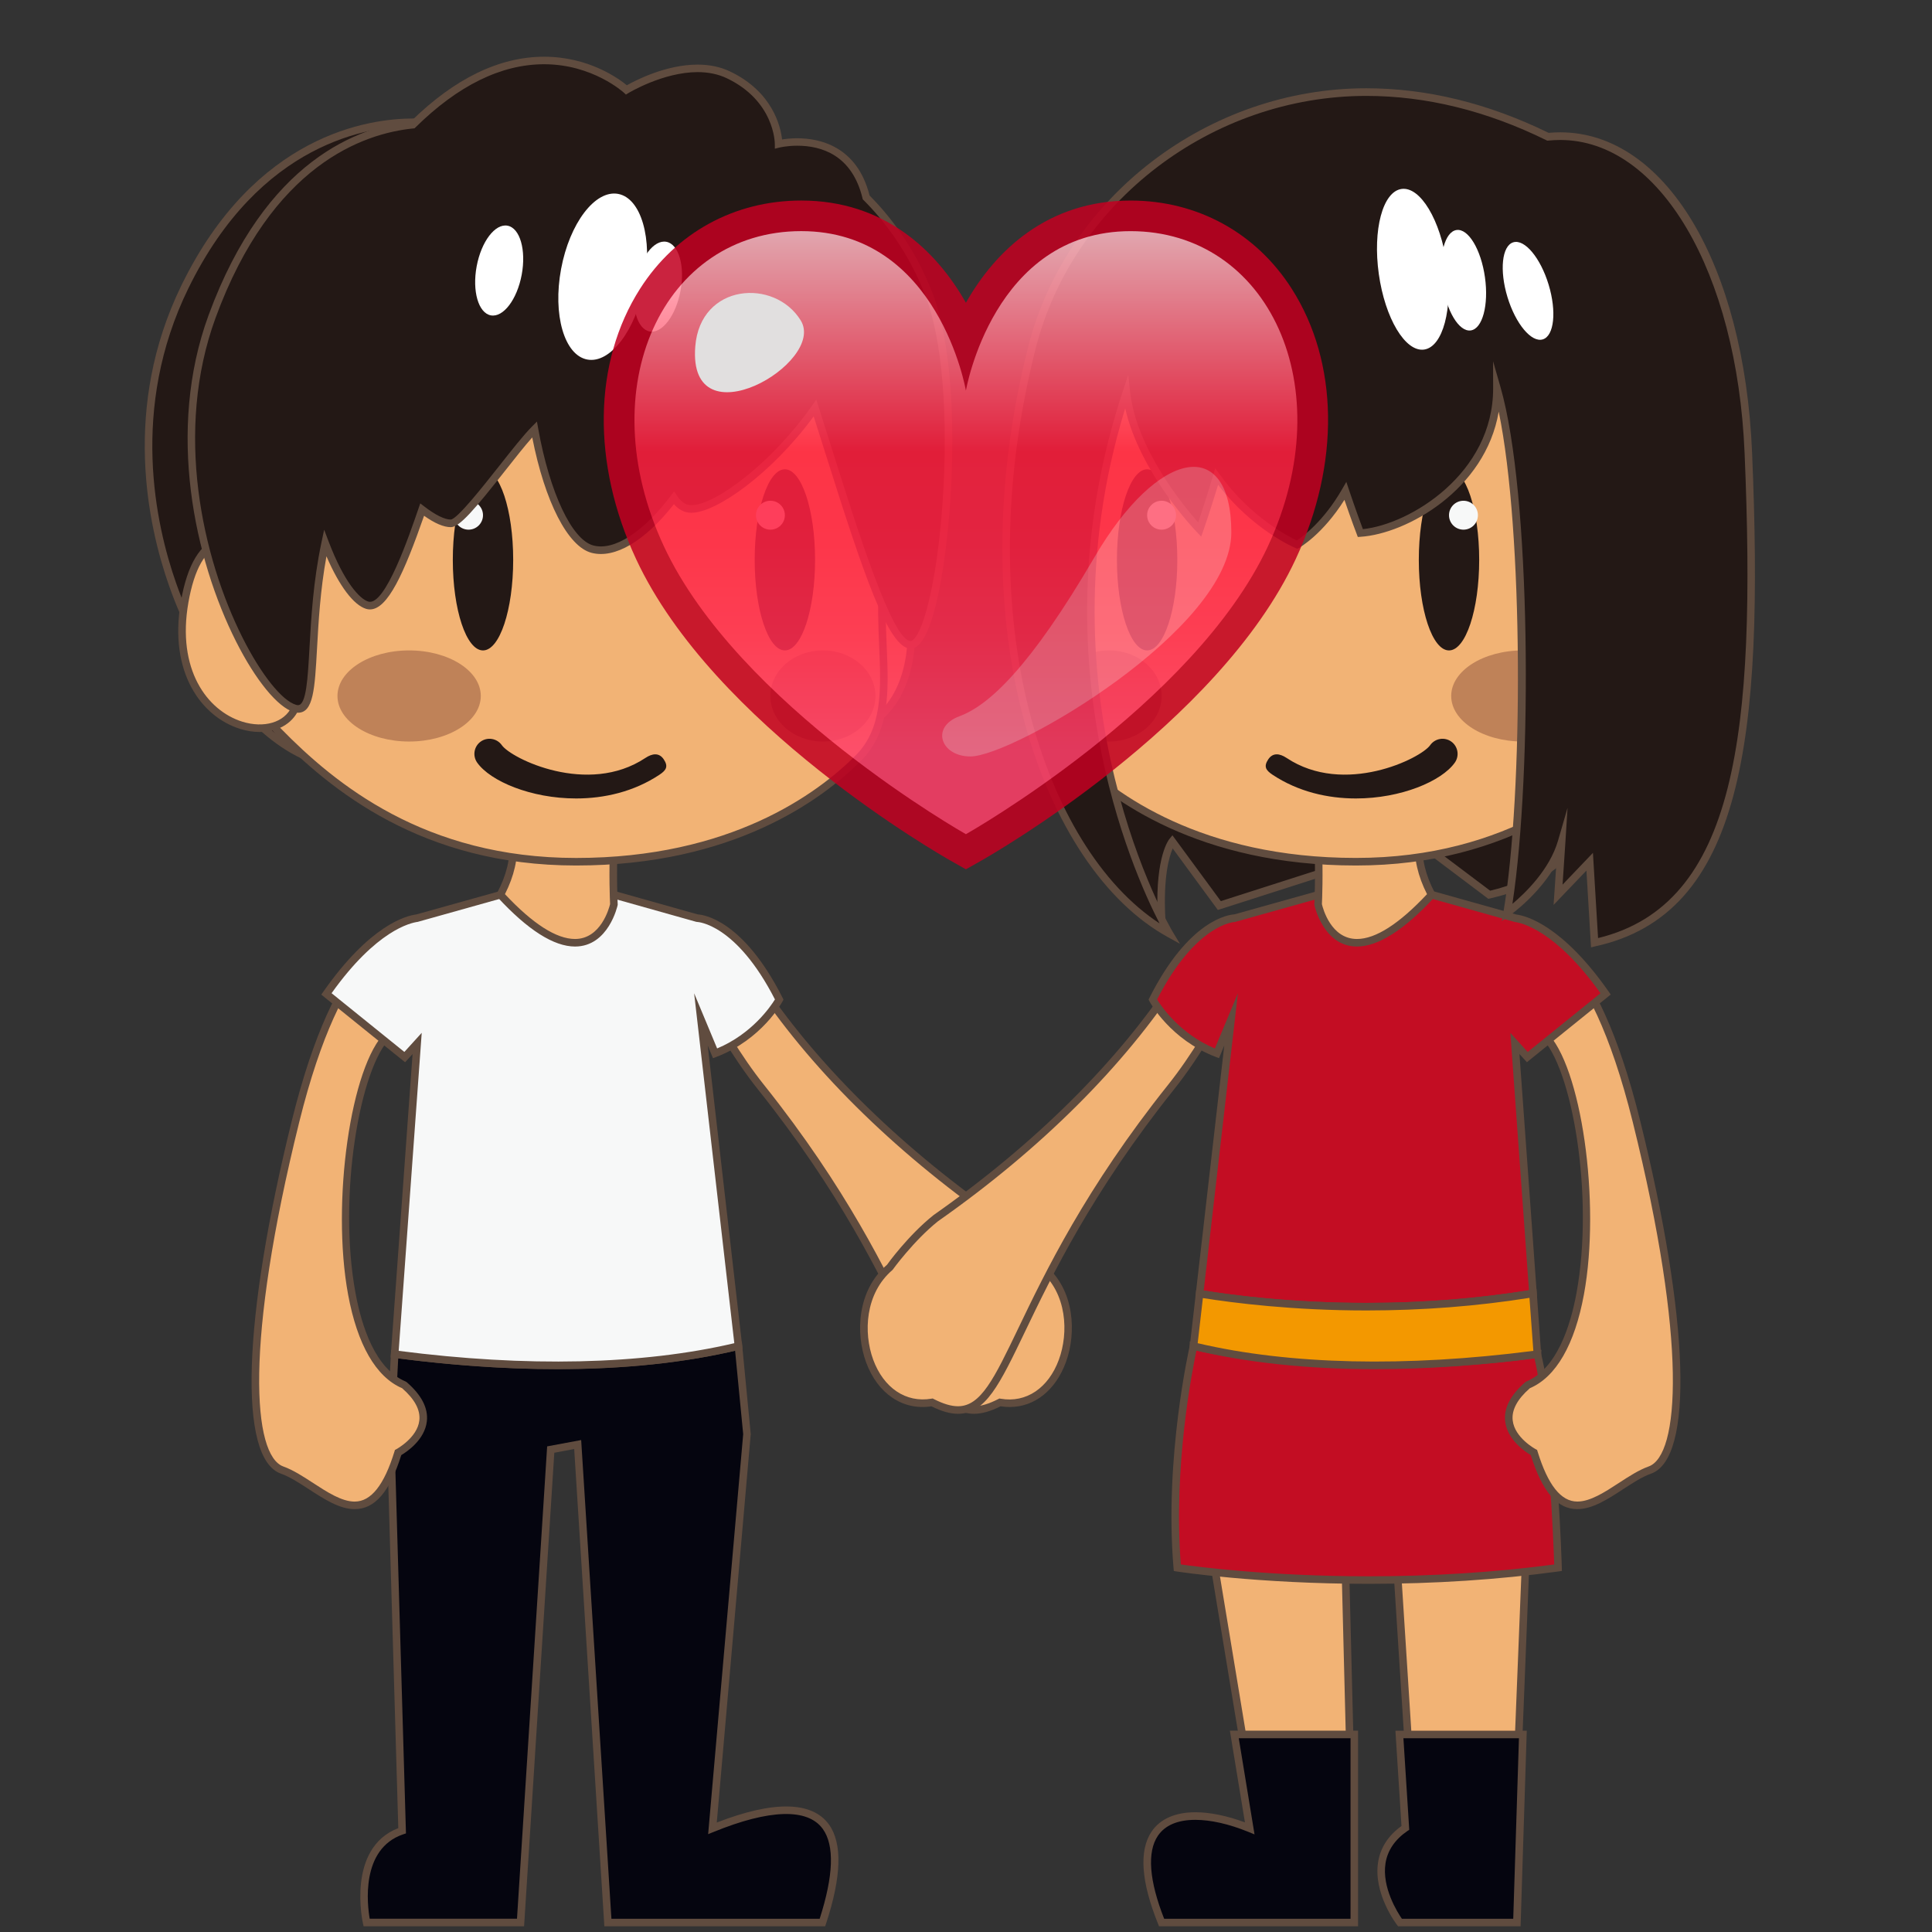 <?xml version="1.0" encoding="UTF-8"?>
<!-- Generated by phantom_svg. -->
<svg width="64px" height="64px" viewBox="0 0 64 64" preserveAspectRatio="none" xmlns:dc="http://purl.org/dc/elements/1.1/" xmlns:cc="http://creativecommons.org/ns#" xmlns:rdf="http://www.w3.org/1999/02/22-rdf-syntax-ns#" xmlns:svg="http://www.w3.org/2000/svg" xmlns="http://www.w3.org/2000/svg" xmlns:sodipodi="http://sodipodi.sourceforge.net/DTD/sodipodi-0.dtd" xmlns:inkscape="http://www.inkscape.org/namespaces/inkscape" xmlns:xlink="http://www.w3.org/1999/xlink" version="1.1">
  <rect x="0" y="0" width="64" height="64" fill="#333333" stroke="none"/>
  <g>
    <g>
      <g>
        <path style='fill:#F2B375;' d='M22.123,30.485c0,0,1.294,3.283,3.09,5.533
				c5.96,7.468,5.225,11.812,7.912,10.438c2.154,0.377,3.06-3.062,1.41-4.463
				c0,0-0.701-0.975-1.535-1.641c-3.112-2.183-6-4.906-7.974-7.923
				C25.026,32.429,24.065,29.979,22.123,30.485z'/>
        <path style='fill:#604C3F;' d='M32.266,46.834c-0.915,0-1.379-0.968-2.222-2.724
				C29.163,42.274,27.832,39.5,25.115,36.097c-1.787-2.239-3.096-5.533-3.109-5.565
				l-0.052-0.131l0.136-0.036c0.186-0.048,0.372-0.073,0.552-0.073
				c1.66,0,2.466,2.007,2.499,2.092c1.824,2.782,4.57,5.51,7.929,7.866
				c0.845,0.674,1.536,1.63,1.565,1.67c0.964,0.814,1.03,2.237,0.674,3.205
				c-0.341,0.93-1.038,1.484-1.863,1.484l0,0c-0.099,0-0.2-0.008-0.303-0.023
				C32.811,46.753,32.522,46.834,32.266,46.834z M22.294,30.575
				c0.265,0.641,1.458,3.414,3.017,5.366c2.734,3.426,4.073,6.216,4.959,8.062
				c0.799,1.665,1.239,2.582,1.996,2.582c0.226,0,0.488-0.078,0.803-0.239
				l0.037-0.019l0.041,0.007c0.848,0.148,1.585-0.354,1.93-1.294
				c0.327-0.89,0.271-2.192-0.622-2.95c-0.027-0.032-0.722-0.991-1.532-1.639
				c-3.379-2.369-6.148-5.121-8-7.953c-0.02-0.042-0.79-1.956-2.278-1.956
				C22.529,30.542,22.412,30.553,22.294,30.575z'/>
      </g>
      <g>
        <path style='fill:#05050F;' d='M23.601,60.565L24.744,47.519l-0.282-2.928
				c-3.789,0.912-8.065,0.704-11.388,0.267l-0.135,2.661l0.383,13.127
				c-1.744,0.585-1.177,3.04-1.177,3.04h1.266H17.244l1-15.667l0.893-0.167l1,15.834
				h3.19H27.244C28.746,59.124,25.755,59.688,23.601,60.565z'/>
        <path style='fill:#604C3F;' d='M27.334,63.811h-7.314L19.021,48l-0.659,0.124l-1.001,15.687
				h-5.316l-0.022-0.097c-0.006-0.025-0.553-2.49,1.171-3.155l-0.38-13.036
				l0.142-2.807l0.134,0.018c4.321,0.569,8.245,0.482,11.343-0.264l0.14-0.034
				l0.296,3.071l-1.125,12.867c1.873-0.729,3.154-0.71,3.714,0.062
				c0.451,0.623,0.419,1.729-0.094,3.288L27.334,63.811z M20.254,63.561h6.899
				c0.46-1.433,0.495-2.434,0.101-2.978c-0.501-0.692-1.771-0.649-3.606,0.099
				l-0.19,0.077l1.161-13.251l-0.268-2.763c-3.074,0.716-6.926,0.799-11.16,0.254
				l-0.128,2.525l0.385,13.21l-0.088,0.029c-1.425,0.479-1.191,2.349-1.113,2.797
				h4.879L18.125,47.913l1.127-0.21L20.254,63.561z'/>
      </g>
      <g>
        <path style='fill:#F2B375;' d='M13.643,30.89c0,0-2.201-0.405-3.851,6.253
				c-1.651,6.656-1.746,11.094-0.445,11.556c1.3,0.462,2.834,2.688,3.841-0.581
				c0,0,1.732-0.917,0.201-2.238c-2.852-1.182-2.151-10.067-0.529-11.6
				C12.859,34.279,15.315,32.001,13.643,30.89z'/>
        <path style='fill:#604C3F;' d='M11.748,49.992L11.748,49.992
				c-0.502,0-1.015-0.334-1.511-0.657c-0.328-0.213-0.637-0.414-0.933-0.519
				C7.888,48.313,8.032,43.719,9.67,37.112c1.461-5.894,3.353-6.352,3.898-6.352
				c0.063,0,0.097,0.007,0.097,0.007l0.047,0.019
				c0.388,0.258,0.601,0.596,0.634,1.007c0.095,1.175-1.341,2.521-1.402,2.578
				c-1.014,0.958-1.763,5.235-1.167,8.465c0.204,1.106,0.657,2.512,1.66,2.928
				l0.034,0.021c0.493,0.426,0.718,0.862,0.669,1.297
				c-0.07,0.618-0.672,1.017-0.847,1.12
				C12.908,49.423,12.417,49.992,11.748,49.992z M13.568,31.01
				c-0.355,0-2.202,0.297-3.656,6.163C8.097,44.494,8.368,48.218,9.388,48.58
				c0.323,0.115,0.66,0.334,0.985,0.546c0.466,0.303,0.947,0.616,1.375,0.616
				c0.543,0,0.976-0.544,1.32-1.662l0.015-0.049l0.046-0.024
				c0.007-0.004,0.697-0.378,0.762-0.954c0.039-0.345-0.153-0.703-0.569-1.066
				c-0.866-0.37-1.485-1.443-1.791-3.104c-0.562-3.053,0.088-7.603,1.243-8.693
				c0.015-0.014,1.41-1.322,1.324-2.376c-0.026-0.326-0.19-0.588-0.499-0.801
				C13.59,31.011,13.58,31.01,13.568,31.01z'/>
      </g>
      <g>
        <path style='fill:#F7F8F8;' d='M25.812,33.112c-1.359-2.696-2.719-2.696-2.719-2.696
				l-2.758-0.776h-3.76L13.803,30.418c-0.272,0.034-1.458,0.315-2.99,2.507
				l2.594,2.094L13.817,34.566L13.073,44.857c3.323,0.438,7.599,0.646,11.388-0.267
				l-1.243-10.822l0.469,1.125C25.156,34.331,25.812,33.112,25.812,33.112z'/>
        <path style='fill:#604C3F;' d='M18.464,45.355c-1.703,0-3.522-0.126-5.407-0.374
				l-0.117-0.016l0.009-0.117l0.718-9.931l-0.247,0.271l-0.092-0.073l-2.685-2.167
				l0.067-0.096c1.545-2.21,2.746-2.518,3.077-2.559l2.789-0.779l3.794,0.005
				l2.744,0.772c0.182,0.01,1.503,0.171,2.811,2.764l0.029,0.059l-0.031,0.058
				c-0.027,0.051-0.695,1.266-2.19,1.839l-0.114,0.043l-0.175-0.42l1.154,10.053
				l-0.107,0.025C22.718,45.139,20.69,45.355,18.464,45.355z M13.207,44.749
				c4.225,0.545,8.065,0.462,11.118-0.254l-1.331-11.592l0.762,1.828
				c1.157-0.484,1.772-1.392,1.915-1.624c-1.289-2.517-2.564-2.566-2.577-2.566
				l-0.033-0.005l-2.741-0.771h-3.726l-2.756,0.773
				c-0.232,0.031-1.363,0.271-2.854,2.363l2.411,1.946l0.575-0.633L13.207,44.749z'/>
      </g>
    </g>
    <g>
      <g>
        <path style='fill:#231815;' d='M14.489,4.107c0,0-5.239-0.999-8.364,5.394
				C3,15.894,6.57,23.378,10.035,25.011L14.489,4.107z'/>
        <path style='fill:#604C3F;' d='M10.125,25.191l-0.143-0.067
				c-1.754-0.827-3.434-3.022-4.385-5.729c-0.694-1.977-1.564-5.898,0.416-9.949
				c2.436-4.982,6.185-5.521,7.684-5.521c0.501,0,0.803,0.057,0.815,0.059
				l0.125,0.024l-0.027,0.125L10.125,25.191z M13.697,4.176
				c-1.452,0-5.086,0.524-7.459,5.38c-1.94,3.969-1.086,7.816-0.405,9.756
				c0.89,2.532,2.492,4.674,4.114,5.515l4.393-20.615
				C14.21,4.196,13.988,4.176,13.697,4.176z'/>
      </g>
      <g>
        <path style='fill:#F2B375;' d='M27.521,19.034c0,0,2.067-3.086,2.607,0.901
				c0.541,3.988-2.278,5.036-2.816,3.534'/>
        <path style='fill:#604C3F;' d='M28.206,24.249c-0.463,0-0.845-0.269-1.013-0.738l0.235-0.084
				c0.161,0.449,0.557,0.657,1.032,0.54c0.812-0.198,1.893-1.431,1.542-4.015
				c-0.157-1.158-0.462-1.821-0.883-1.919c-0.558-0.129-1.268,0.729-1.496,1.07
				l-0.208-0.139c0.038-0.056,0.92-1.373,1.76-1.175
				c0.546,0.126,0.897,0.823,1.075,2.129c0.372,2.747-0.832,4.071-1.731,4.291
				C28.413,24.236,28.308,24.249,28.206,24.249z'/>
      </g>
      <g>
        <path style='fill:#F2B375;' d='M17,27.882c0.036,0.515-0.076,1.102-0.425,1.758
				c3.122,3.378,3.76,0.322,3.76,0.322s-0.049-0.875-0-2.064
				C20.37,27.044,16.875,26.11,17,27.882z'/>
        <path style='fill:#604C3F;' d='M19.048,31.355L19.048,31.355
				c-0.703,0-1.565-0.549-2.564-1.63l-0.06-0.065l0.042-0.078
				c0.31-0.583,0.448-1.152,0.411-1.691c-0.022-0.315,0.058-0.573,0.239-0.767
				c0.228-0.245,0.607-0.374,1.099-0.374c0.763,0,1.663,0.315,2.049,0.716
				c0.137,0.143,0.204,0.29,0.198,0.437c-0.048,1.169,0,2.044,0,2.053
				l0,0.016l-0.003,0.016C20.456,30.001,20.16,31.355,19.048,31.355z
				 M16.727,29.62c0.924,0.985,1.705,1.485,2.321,1.485
				c0.854,0,1.129-1.019,1.162-1.154c-0.006-0.132-0.044-0.97,0-2.059
				c0.004-0.095-0.067-0.19-0.128-0.253c-0.339-0.353-1.177-0.64-1.869-0.64
				c-0.293,0-0.689,0.051-0.916,0.294c-0.132,0.141-0.19,0.336-0.173,0.579
				C17.165,28.435,17.031,29.022,16.727,29.62z'/>
      </g>
      <g>
        <path style='fill:#F2B375;' d='M30,14.832c0,0-0.56,2.097-0.75,4.424
				c-0.194,2.378,0.542,4.498-0.821,5.861c-1.644,1.644-4.631,3.428-9.345,3.428
				s-7.709-2.115-9.876-4.333c-1.625-1.663-1.415-9.381-1.415-9.381
				S6.542,4.546,20,4.546C31,4.546,30,14.832,30,14.832z'/>
        <path style='fill:#604C3F;' d='M19.084,28.671c-5.104,0-8.132-2.495-9.965-4.371
				c-1.643-1.681-1.459-9.154-1.45-9.472c-0.004-0.02-0.436-3.853,2.208-6.837
				C11.975,5.623,15.38,4.421,20,4.421c3.399,0,6.009,0.977,7.756,2.902
				c2.768,3.049,2.373,7.477,2.368,7.521c-0.009,0.041-0.562,2.134-0.75,4.422
				c-0.06,0.736-0.03,1.442-0.001,2.125c0.064,1.523,0.12,2.839-0.856,3.814
				C27.223,26.5,24.277,28.671,19.084,28.671z M20,4.671
				c-4.545,0-7.888,1.173-9.937,3.486c-2.569,2.901-2.15,6.623-2.146,6.66
				c-0.001,0.095-0.189,7.703,1.38,9.309c1.802,1.844,4.776,4.295,9.787,4.295
				c5.103,0,7.99-2.125,9.256-3.392c0.898-0.898,0.845-2.163,0.783-3.627
				c-0.029-0.69-0.059-1.405,0.002-2.156c0.189-2.312,0.748-4.425,0.754-4.446
				c0-0.023,0.383-4.344-2.31-7.31C25.872,5.62,23.325,4.671,20,4.671z'/>
      </g>
      <g>
        <g>
          <ellipse style='fill:#231815;' cx='16' cy='18.546' rx='1' ry='3'/>
          <circle style='fill:#F7F8F8;' cx='15.521' cy='17.067' r='0.479'/>
        </g>
        <g>
          <ellipse style='fill:#231815;' cx='26' cy='18.546' rx='1' ry='3'/>
          <circle style='fill:#F7F8F8;' cx='25.521' cy='17.067' r='0.479'/>
        </g>
      </g>
      <g>
        <path style='fill:#F2B375;' d='M9.5,19.034c0,0-2.682-3.086-3.383,0.901
				s2.957,5.036,3.655,3.534'/>
        <path style='fill:#604C3F;' d='M8.602,24.248c-0.209,0-0.429-0.034-0.653-0.104
				c-1.273-0.4-2.371-1.863-1.955-4.229c0.214-1.221,0.642-1.928,1.269-2.103
				c1.066-0.297,2.281,1.082,2.332,1.141l-0.188,0.164
				c-0.012-0.013-1.157-1.317-2.077-1.063c-0.526,0.146-0.892,0.787-1.089,1.904
				c-0.39,2.217,0.615,3.581,1.784,3.948c0.721,0.225,1.395,0.026,1.635-0.489
				l0.227,0.105C9.668,23.986,9.181,24.248,8.602,24.248z'/>
      </g>
      <g>
        <path style='fill:#231815;' d='M30.783,9.781c-0.526-1.371-1.299-2.453-2.09-3.24
				c-0.569-2.355-2.901-1.772-2.901-1.772s0-1.5-1.667-2.291c-1.44-0.684-3.375,0.5-3.375,0.5
				s-3.036-2.829-7.073,1.154C11.463,4.353,8.725,5.853,7.026,10.481
				c-2.144,5.843,1.295,12.56,2.745,12.987c0.848,0.25,0.359-2.459,1.001-5.478
				c0.439,1.157,0.976,1.936,1.394,2.059c0.561,0.165,1.172-1.293,1.817-3.168
				c0.369,0.284,0.704,0.456,0.948,0.456c0.42-0,2.06-2.394,2.775-3.113
				c0.38,2.111,1.126,3.761,1.919,3.968c0.769,0.201,1.765-0.461,2.699-1.697
				c0.12,0.181,0.264,0.304,0.434,0.349c0.736,0.192,2.79-1.259,4.239-3.326
				c1.132,3.522,2.448,8.131,3.241,7.827C31.231,20.965,32.027,13.026,30.783,9.781z
				'/>
        <path style='fill:#604C3F;' d='M9.874,23.61c-0.043,0-0.09-0.007-0.137-0.021
				c-0.537-0.158-1.272-1.057-1.921-2.346c-1.362-2.706-2.315-6.965-0.906-10.804
				c1.891-5.153,4.997-6.243,6.711-6.427c1.446-1.416,2.928-2.133,4.404-2.133
				c1.481,0,2.473,0.726,2.74,0.946c0.287-0.162,1.295-0.685,2.345-0.685
				c0.396,0,0.755,0.076,1.069,0.225c1.425,0.677,1.682,1.841,1.728,2.255
				c0.115-0.019,0.292-0.04,0.503-0.04c0.719,0,1.981,0.248,2.396,1.897
				c0.897,0.899,1.621,2.026,2.094,3.259c0.557,1.454,0.772,4.037,0.575,6.91
				c-0.142,2.065-0.54,4.566-1.191,4.816c-0.039,0.015-0.08,0.022-0.122,0.022l0,0
				c-0.728-0-1.551-2.444-2.82-6.468c-0.131-0.414-0.26-0.825-0.388-1.223
				c-1.388,1.892-3.221,3.193-4.05,3.193c-0.064,0-0.124-0.007-0.177-0.021
				c-0.148-0.039-0.283-0.127-0.402-0.264c-0.963,1.227-1.958,1.814-2.73,1.612
				c-0.785-0.205-1.546-1.694-1.964-3.823c-0.248,0.278-0.565,0.681-0.897,1.102
				c-1.003,1.271-1.508,1.87-1.8,1.871c-0.235,0-0.533-0.127-0.886-0.378
				C13.378,19.005,12.84,20.188,12.254,20.188c-0.042,0-0.083-0.006-0.123-0.018
				c-0.416-0.123-0.896-0.764-1.317-1.743c-0.205,1.125-0.264,2.185-0.312,3.054
				C10.428,22.809,10.384,23.61,9.874,23.61z M18.024,2.128
				c-1.419,0-2.853,0.704-4.26,2.092l-0.032,0.031l-0.043,0.004
				c-1.646,0.165-4.686,1.199-6.546,6.269c-1.381,3.764-0.443,7.947,0.895,10.606
				c0.609,1.21,1.303,2.082,1.768,2.218c0.025,0.007,0.047,0.011,0.067,0.011
				c0.273,0,0.322-0.877,0.379-1.893c0.055-0.984,0.123-2.208,0.398-3.502
				l0.088-0.416l0.151,0.397c0.504,1.327,1.022,1.898,1.312,1.983
				c0.558,0.164,1.363-2.214,1.664-3.088l0.057-0.165l0.138,0.106
				c0.359,0.277,0.669,0.43,0.872,0.43c0.214-0.015,1.05-1.074,1.604-1.775
				c0.417-0.529,0.811-1.028,1.082-1.301l0.169-0.17l0.042,0.236
				c0.383,2.129,1.118,3.684,1.828,3.869c0.691,0.182,1.653-0.441,2.568-1.651
				l0.106-0.141l0.098,0.146c0.108,0.163,0.229,0.263,0.361,0.297
				c0.033,0.009,0.071,0.013,0.114,0.013c0.795,0,2.671-1.407,3.991-3.29
				l0.145-0.206l0.077,0.24c0.152,0.472,0.307,0.964,0.463,1.461
				c0.838,2.656,1.985,6.293,2.582,6.293c0.011,0,0.021-0.002,0.032-0.006
				c0.361-0.138,0.846-1.896,1.032-4.6c0.195-2.838-0.014-5.382-0.559-6.803
				c-0.588-1.532-1.446-2.583-2.062-3.196l-0.025-0.025l-0.008-0.034
				c-0.348-1.438-1.367-1.741-2.162-1.741c-0.341,0-0.585,0.06-0.588,0.06
				l-0.154,0.039L25.667,4.769c-0-0.059-0.024-1.433-1.595-2.179
				c-0.28-0.133-0.604-0.201-0.962-0.201c-1.146,0-2.283,0.688-2.294,0.694
				L20.734,3.133l-0.069-0.064C20.655,3.059,19.632,2.128,18.024,2.128z'/>
      </g>
      <path style='fill:#231815;' d='M19.084,26.45c-1.493,0-2.842-0.571-3.278-1.189
			c-0.158-0.226-0.105-0.538,0.121-0.697c0.226-0.158,0.537-0.105,0.697,0.121
			c0.311,0.443,2.847,1.69,4.754,0.424c0.229-0.152,0.456-0.185,0.61,0.046
			c0.152,0.23,0.09,0.355-0.141,0.508
			C20.994,26.23,20.012,26.45,19.084,26.45z'/>
      <ellipse style='fill:#BF8258;' cx='13.553' cy='23.055' rx='2.374' ry='1.509'/>
      <ellipse style='fill:#BF8258;' cx='27.26' cy='23.055' rx='1.74' ry='1.509'/>
      <ellipse transform='matrix(0.983 0.183 -0.183 0.983 2.019 -3.504)' style='fill:#FFFFFF;' cx='19.965' cy='9.173' rx='1.403' ry='2.791'/>
      <ellipse transform='matrix(0.983 0.183 -0.183 0.983 2.11 -3.833)' style='fill:#FFFFFF;' cx='21.796' cy='9.501' rx='0.759' ry='1.511'/>
      <ellipse transform='matrix(0.983 0.183 -0.183 0.983 1.923 -2.878)' style='fill:#FFFFFF;' cx='16.535' cy='8.966' rx='0.759' ry='1.511'/>
    </g>
  </g>
  <g>
  </g>
  <g>
  </g>
  <g>
  </g>
  <g>
  </g>
  <g>
  </g>
  <g>
  </g>
  <g>
    <g>
      <path style='fill:#231815;' d='M38.479,30.417c0,0-8.602-4.333-1.791-22.167l14.238,0.333
			c0,0,7.573,19.03-1.594,21.057l-2.334-1.758l-6.606,2.116l-1.56-2.123
			C38.833,27.875,38.375,28.435,38.479,30.417z'/>
      <path style='fill:#604C3F;' d='M38.615,30.625l-0.192-0.097
			c-0.089-0.045-2.208-1.143-3.509-4.462c-1.193-3.043-1.875-8.611,1.657-17.861
			l0.032-0.083L36.691,8.125l14.321,0.335l0.03,0.077
			c0.205,0.517,4.998,12.715,1.939,18.488c-0.771,1.455-1.989,2.376-3.622,2.737
			l-0.057,0.012l-2.328-1.754l-6.631,2.124l-1.496-2.038
			c-0.118,0.273-0.315,0.947-0.244,2.303L38.615,30.625z M36.773,8.377
			c-3.462,9.11-2.802,14.585-1.636,17.577c1.041,2.667,2.656,3.884,3.207,4.237
			c-0.06-1.822,0.372-2.373,0.392-2.396l0.102-0.125l1.603,2.181l6.582-2.108
			l2.34,1.762c1.529-0.353,2.673-1.227,3.399-2.597
			c2.881-5.437-1.511-17.138-1.921-18.202L36.773,8.377z'/>
    </g>
    <g>
      <g>
        <path style='fill:#F2B375;' d='M50.245,59.102h-3.506l-0.698-10.916l-1.576-0.292
				l0.282,11.208h-3.323l-1.886-11.416v-3.095
				c3.79,0.912,8.065,0.704,11.389,0.267l-0.219,2.661L50.245,59.102z'/>
        <path style='fill:#604C3F;' d='M50.365,59.227h-3.743l-0.008-0.117l-0.691-10.818
				L44.594,48.045L44.875,59.227h-3.558l-0.017-0.104l-1.886-11.416l-0.002-3.273
				l0.154,0.037c3.099,0.746,7.021,0.833,11.343,0.264l0.154-0.021l-0.231,2.815
				L50.365,59.227z M46.856,58.977H50.125l0.458-11.463l0.206-2.513
				c-4.22,0.542-8.061,0.458-11.126-0.252v2.937l1.867,11.291h3.089l-0.283-11.234
				l1.823,0.338l0.007,0.098L46.856,58.977z'/>
      </g>
      <g>
        <g>
          <path style='fill:#05050F;' d='M44.863,57.456v6.229h-3.19h-3.193
					C37,60.019,39.244,59.688,41.399,60.565l-0.511-3.109H44.863z'/>
          <path style='fill:#604C3F;' d='M44.988,63.811h-6.593l-0.032-0.078
					c-0.565-1.402-0.638-2.432-0.215-3.06c0.282-0.418,0.784-0.64,1.45-0.64
					c0.484,0,1.049,0.116,1.642,0.336l-0.499-3.038h4.247V63.811z M38.564,63.561
					h6.174v-5.979h-3.702l0.522,3.185l-0.206-0.084
					c-0.639-0.261-1.245-0.398-1.754-0.398c-0.588,0-1.006,0.179-1.243,0.53
					C37.994,61.349,38.066,62.298,38.564,63.561z'/>
        </g>
        <g>
          <path style='fill:#05050F;' d='M50.447,57.456L50.25,63.686h-3.875c0,0-1.512-1.979,0.181-3.137
					l-0.197-3.093H50.447z'/>
          <path style='fill:#604C3F;' d='M50.371,63.811h-4.058l-0.038-0.049
					c-0.032-0.043-0.789-1.048-0.623-2.08c0.076-0.476,0.337-0.878,0.774-1.194
					l-0.201-3.156h4.351L50.371,63.811z M46.439,63.561h3.689l0.189-5.979h-3.827
					l0.193,3.031l-0.059,0.04c-0.413,0.282-0.658,0.642-0.727,1.067
					C45.77,62.525,46.296,63.354,46.439,63.561z'/>
        </g>
      </g>
      <g>
        <path style='fill:#F2B375;' d='M41.877,30.485c0,0-1.294,3.283-3.09,5.533
				c-5.96,7.468-5.225,11.812-7.912,10.438c-2.154,0.377-3.06-3.062-1.41-4.463
				c0,0,0.701-0.975,1.535-1.641c3.112-2.183,6-4.906,7.974-7.923
				C38.974,32.429,39.935,29.979,41.877,30.485z'/>
        <path style='fill:#604C3F;' d='M31.734,46.834c-0.256,0-0.544-0.081-0.879-0.248
				c-0.951,0.146-1.783-0.419-2.166-1.461c-0.355-0.968-0.29-2.391,0.695-3.228
				c0.009-0.018,0.7-0.974,1.538-1.643c3.366-2.361,6.112-5.089,7.947-7.894
				c0.021-0.062,0.828-2.069,2.487-2.069c0.181,0,0.366,0.024,0.552,0.073
				l0.137,0.036L41.993,30.531c-0.013,0.033-1.321,3.326-3.108,5.565
				C36.168,39.5,34.837,42.274,33.956,44.11c-0.843,1.756-1.307,2.723-2.222,2.724
				C31.734,46.834,31.734,46.834,31.734,46.834z M30.895,46.326l0.038,0.019
				c0.314,0.161,0.577,0.239,0.802,0.239c0.758-0.001,1.198-0.918,1.997-2.582
				c0.886-1.846,2.225-4.636,4.959-8.062c1.559-1.952,2.751-4.725,3.016-5.366
				c-0.117-0.022-0.234-0.033-0.349-0.033c-1.488,0-2.259,1.914-2.267,1.934
				c-1.863,2.854-4.632,5.605-8.018,7.98c-0.805,0.643-1.499,1.602-1.505,1.611
				c-0.914,0.78-0.969,2.083-0.643,2.973c0.345,0.94,1.086,1.438,1.93,1.294
				L30.895,46.326z'/>
      </g>
      <g>
        <path style='fill:#C30D23;' d='M39.538,44.591c0,0-0.851,3.655-0.538,7.343
				c0,0,5.863,0.918,12.613,0c0,0-0.135-4.8-0.687-7.076
				C50.927,44.857,44.91,45.796,39.538,44.591z'/>
        <path style='fill:#604C3F;' d='M45.343,52.467c-3.703,0-6.336-0.405-6.362-0.41
				l-0.097-0.015L38.875,51.944c-0.311-3.665,0.533-7.345,0.541-7.382l0.028-0.121
				l0.121,0.027c1.81,0.406,3.886,0.611,6.172,0.611
				c2.913,0,5.148-0.343,5.17-0.346l0.114-0.019l0.026,0.112
				c0.549,2.263,0.689,7.054,0.69,7.102l0.003,0.112l-0.111,0.016
				C49.634,52.329,47.519,52.467,45.343,52.467z M39.116,51.824
				c0.507,0.072,2.941,0.393,6.227,0.393c2.124,0,4.189-0.132,6.142-0.392
				c-0.023-0.724-0.178-4.747-0.653-6.827c-0.494,0.069-2.535,0.332-5.094,0.332
				c-2.253,0-4.306-0.198-6.104-0.59C39.494,45.395,38.862,48.604,39.116,51.824z'/>
      </g>
      <g>
        <path style='fill:#F2B375;' d='M50.357,30.89c0,0,2.2-0.405,3.851,6.253
				c1.651,6.656,1.746,11.094,0.445,11.556c-1.3,0.462-2.834,2.688-3.841-0.581
				c0,0-1.732-0.917-0.201-2.238c2.853-1.182,2.151-10.067,0.529-11.6
				C51.141,34.279,48.685,32.001,50.357,30.89z'/>
        <path style='fill:#604C3F;' d='M52.251,49.992c-0.668,0-1.159-0.569-1.543-1.791
				c-0.175-0.104-0.777-0.502-0.848-1.12c-0.049-0.435,0.177-0.871,0.669-1.297
				l0.034-0.021c1.003-0.416,1.457-1.822,1.66-2.928
				c0.595-3.23-0.154-7.508-1.169-8.466c-0.061-0.056-1.496-1.402-1.401-2.577
				c0.033-0.411,0.247-0.749,0.635-1.007l0.047-0.019c0,0,0.033-0.007,0.097-0.007
				c0.545,0,2.437,0.458,3.897,6.352C55.969,43.719,56.112,48.312,54.695,48.816
				c-0.296,0.104-0.605,0.306-0.933,0.519
				C53.267,49.658,52.754,49.992,52.251,49.992z M50.679,45.986
				c-0.417,0.364-0.608,0.723-0.569,1.066c0.065,0.579,0.755,0.95,0.762,0.954
				l0.046,0.024l0.015,0.049c0.345,1.118,0.776,1.662,1.319,1.662
				c0.429,0,0.91-0.313,1.375-0.616c0.325-0.212,0.662-0.431,0.985-0.546
				c1.021-0.362,1.292-4.086-0.524-11.407c-1.502-6.059-3.421-6.182-3.686-6.162
				c-0.309,0.213-0.473,0.476-0.499,0.802c-0.085,1.054,1.31,2.362,1.323,2.375
				c1.155,1.092,1.807,5.641,1.244,8.693
				C52.164,44.543,51.545,45.616,50.679,45.986z'/>
      </g>
      <g>
        <g>
          <path style='fill:#C30D23;' d='M39.737,42.855l1.044-9.087l-0.469,1.125
					c-1.469-0.562-2.125-1.781-2.125-1.781c1.359-2.696,2.719-2.696,2.719-2.696
					l2.758-0.776h3.76L50.197,30.418c0.271,0.034,1.458,0.315,2.99,2.507
					l-2.594,2.094l-0.411-0.452l0.599,8.281
					C45.798,43.665,41.464,43.141,39.737,42.855z'/>
          <path style='fill:#604C3F;' d='M45.266,43.411c-2.553,0-4.572-0.271-5.549-0.433
					l-0.117-0.02l0.956-8.325l-0.175,0.42l-0.113-0.043
					c-1.495-0.573-2.162-1.788-2.19-1.839l-0.03-0.058l0.029-0.059
					c1.308-2.592,2.628-2.754,2.811-2.764l2.777-0.777l3.794,0.004l2.773,0.778
					c0.312,0.038,1.514,0.346,3.059,2.555l0.066,0.096l-2.776,2.241l-0.247-0.271
					l0.581,8.034l-0.112,0.019C49.022,43.263,47.16,43.411,45.266,43.411z
					 M39.875,42.751c1.008,0.162,2.954,0.41,5.391,0.41
					c1.841,0,3.651-0.141,5.383-0.419l-0.616-8.527l0.575,0.633l2.41-1.946
					c-1.491-2.092-2.622-2.333-2.836-2.359L47.406,29.765h-3.725L40.906,30.542
					c-0.012,0-1.287,0.049-2.576,2.566c0.143,0.232,0.757,1.14,1.914,1.624
					l0.763-1.829L39.875,42.751z'/>
        </g>
        <g>
          <path style='fill:#F39800;' d='M39.538,44.591l0.199-1.735
					c1.727,0.285,6.061,0.81,11.044-0.008l0.146,2.01
					C47.604,45.295,43.328,45.503,39.538,44.591z'/>
          <path style='fill:#604C3F;' d='M45.536,45.355c-2.227,0-4.254-0.217-6.027-0.644
					l-0.107-0.025l0.227-1.976l0.13,0.021c0.969,0.16,2.973,0.429,5.508,0.429
					c1.881,0,3.73-0.147,5.495-0.437l0.136-0.022l0.163,2.264l-0.116,0.016
					C49.058,45.229,47.238,45.355,45.536,45.355z M39.675,44.495
					c3.052,0.716,6.893,0.798,11.119,0.254l-0.128-1.756
					c-1.737,0.277-3.554,0.418-5.4,0.418c-2.444,0-4.4-0.249-5.419-0.411
					L39.675,44.495z'/>
        </g>
      </g>
    </g>
    <g>
      <g>
        <path style='fill:#F2B375;' d='M46.999,27.882c-0.036,0.515,0.076,1.102,0.425,1.758
				c-3.121,3.378-3.76,0.322-3.76,0.322s0.049-0.875,0-2.064
				C43.63,27.044,47.124,26.11,46.999,27.882z'/>
        <path style='fill:#604C3F;' d='M44.951,31.355c-1.111,0-1.406-1.354-1.409-1.368l-0.004-0.016
				l0.001-0.016c0.001-0.009,0.048-0.883,0-2.052
				c-0.006-0.147,0.061-0.294,0.198-0.437c0.386-0.401,1.285-0.716,2.049-0.716
				c0.49,0,0.87,0.129,1.099,0.374c0.181,0.194,0.261,0.452,0.239,0.767
				c-0.038,0.538,0.1,1.107,0.41,1.691l0.042,0.078l-0.061,0.065
				C46.517,30.807,45.653,31.355,44.951,31.355z M43.79,29.951
				c0.033,0.143,0.3,1.154,1.161,1.154c0.617,0,1.397-0.5,2.321-1.485
				c-0.304-0.599-0.438-1.186-0.398-1.747c0.018-0.243-0.041-0.438-0.173-0.579
				c-0.226-0.243-0.623-0.294-0.915-0.294c-0.692,0-1.53,0.287-1.869,0.64
				c-0.061,0.063-0.132,0.158-0.128,0.253
				C43.834,28.982,43.796,29.821,43.79,29.951z'/>
      </g>
      <g>
        <path style='fill:#F2B375;' d='M34,14.832c0,0,0.56,2.097,0.75,4.424
				c0.194,2.378-0.542,4.498,0.821,5.861c1.645,1.644,4.631,3.428,9.345,3.428
				s7.709-2.115,9.876-4.333c1.625-1.663,1.414-9.381,1.414-9.381
				S57.458,4.546,44,4.546C33,4.546,34,14.832,34,14.832z'/>
        <path style='fill:#604C3F;' d='M44.916,28.671c-5.193,0-8.139-2.171-9.434-3.465
				c-0.975-0.976-0.92-2.291-0.855-3.814c0.029-0.683,0.059-1.39-0.002-2.125
				c-0.187-2.29-0.74-4.381-0.746-4.402c-0.008-0.064-0.402-4.492,2.364-7.541
				C37.991,5.398,40.601,4.421,44,4.421c4.619,0,8.025,1.201,10.123,3.57
				c2.644,2.985,2.212,6.817,2.207,6.856c0.01,0.299,0.194,7.772-1.448,9.453
				C53.048,26.176,50.021,28.671,44.916,28.671z M44,4.671
				c-3.325,0-5.872,0.948-7.57,2.818c-2.692,2.966-2.31,7.287-2.306,7.33
				c0.002,0.001,0.562,2.115,0.751,4.426c0.061,0.751,0.031,1.466,0.002,2.156
				c-0.062,1.464-0.115,2.729,0.783,3.627c1.267,1.267,4.153,3.392,9.256,3.392
				c5.01,0,7.984-2.452,9.786-4.295c1.57-1.606,1.381-9.213,1.379-9.29
				c0.006-0.056,0.422-3.782-2.147-6.681C51.885,5.843,48.543,4.671,44,4.671z'/>
      </g>
      <g>
        <g>
          <ellipse style='fill:#231815;' cx='48' cy='18.546' rx='1' ry='3'/>
          <circle style='fill:#F7F8F8;' cx='48.479' cy='17.067' r='0.479'/>
        </g>
        <g>
          <ellipse style='fill:#231815;' cx='38' cy='18.546' rx='1' ry='3'/>
          <circle style='fill:#F7F8F8;' cx='38.479' cy='17.067' r='0.479'/>
        </g>
      </g>
      <path style='fill:#231815;' d='M44.916,26.45c1.493,0,2.842-0.571,3.278-1.189
			c0.158-0.226,0.104-0.538-0.121-0.697c-0.226-0.158-0.537-0.105-0.697,0.121
			c-0.312,0.443-2.847,1.69-4.754,0.424c-0.229-0.152-0.456-0.185-0.61,0.046
			c-0.152,0.23-0.09,0.355,0.141,0.508C43.006,26.23,43.988,26.45,44.916,26.45
			z'/>
      <ellipse style='fill:#BF8258;' cx='50.447' cy='23.055' rx='2.374' ry='1.509'/>
      <ellipse style='fill:#BF8258;' cx='36.74' cy='23.055' rx='1.74' ry='1.509'/>
    </g>
    <g>
      <path style='fill:#231815;' d='M34.184,11.517C35.75,5.333,43.084,0.5,51.277,4.532
			C54.917,4.167,57.653,8.741,57.916,15c0.417,9.917-0.44,15.21-5.095,16.23
			l-0.161-2.684l-1.047,1.094c0,0,0.048-0.666,0.117-1.756
			c-0.397,1.366-1.804,2.352-1.804,2.352c0.698-4.11,0.695-13.778-0.34-17.375
			c0.007,2.89-2.801,4.686-4.523,4.798c0,0-0.209-0.542-0.495-1.394
			c-0.75,1.304-1.6,1.778-1.6,1.778s-1.487-0.616-2.665-2.254
			c-0.314,1.053-0.562,1.758-0.562,1.758S37.562,15.281,37.312,13
			c-3.336,10.055,1.427,17.932,1.427,17.932
			C34.416,28.546,31.92,20.454,34.184,11.517z'/>
      <path style='fill:#604C3F;' d='M52.705,31.383l-0.152-2.544l-1.089,1.138l0.024-0.346
			c0-0,0.027-0.374,0.069-1.019c-0.56,1.016-1.511,1.691-1.56,1.725
			l-0.245,0.171l0.051-0.295c0.666-3.924,0.662-12.636-0.156-16.576
			c-0.441,2.59-3.053,4.045-4.576,4.145l-0.092,0.006l-0.032-0.086
			c-0.002-0.005-0.172-0.445-0.411-1.144c-0.72,1.144-1.473,1.573-1.507,1.592
			l-0.053,0.029l-0.056-0.023c-0.06-0.025-1.413-0.598-2.569-2.096
			c-0.277,0.912-0.49,1.519-0.492,1.525l-0.067,0.191l-0.141-0.146
			c-0.084-0.086-1.904-2-2.377-4.104c-2.969,9.651,1.525,17.262,1.572,17.339
			l0.241,0.399l-0.409-0.226c-4.127-2.277-6.982-10.214-4.616-19.555
			c1.256-4.959,5.965-8.559,11.197-8.559c2.006,0,4.039,0.497,6.041,1.477
			c0.127-0.012,0.256-0.018,0.382-0.018c3.481,0,6.096,4.362,6.358,10.608
			c0.401,9.551-0.319,15.29-5.193,16.357L52.705,31.383z M52.768,28.252
			L52.938,31.075c4.573-1.113,5.246-6.748,4.854-16.069
			c-0.252-6.008-2.821-10.369-6.108-10.369c-0.13,0-0.261,0.007-0.393,0.02
			l-0.036,0.003l-0.032-0.016c-1.978-0.974-3.983-1.467-5.962-1.467
			c-5.119,0-9.727,3.521-10.955,8.371c-2.26,8.923,0.275,16.533,4.105,19.04
			c-0.903-1.751-4.105-8.918-1.216-17.627l0.18-0.544l0.062,0.57
			c0.206,1.878,1.773,3.776,2.255,4.32c0.095-0.28,0.279-0.839,0.492-1.553
			l0.073-0.244l0.148,0.207c1.015,1.412,2.273,2.054,2.554,2.186
			c0.192-0.125,0.884-0.626,1.501-1.699l0.139-0.241l0.088,0.264
			c0.217,0.645,0.391,1.115,0.46,1.301c1.562-0.159,4.322-1.843,4.315-4.666
			l-0.002-0.894l0.247,0.859c1.006,3.495,1.066,12.704,0.394,17.114
			c0.413-0.346,1.229-1.126,1.51-2.091l0.316-1.088l-0.071,1.131
			c-0.04,0.625-0.072,1.111-0.094,1.412L52.768,28.252z'/>
    </g>
    <ellipse transform='matrix(-0.99 0.139 -0.139 -0.99 94.362 11.265)' style='fill:#FFFFFF;' cx='46.786' cy='8.938' rx='1.138' ry='2.687'/>
    <ellipse transform='matrix(-0.99 0.14 -0.14 -0.99 97.777 11.667)' style='fill:#FFFFFF;' cx='48.479' cy='9.264' rx='0.712' ry='1.68'/>
    <ellipse transform='matrix(-0.957 0.291 -0.291 -0.957 101.884 4.138)' style='fill:#FFFFFF;' cx='50.634' cy='9.653' rx='0.712' ry='1.68'/>
  </g>
  <g>
  </g>
  <g>
  </g>
  <g>
  </g>
  <g>
  </g>
  <g>
  </g>
  <g>
  </g>
  <defs id="frame0_defs30"/>
  <sodipodi:namedview pagecolor="#ffffff" bordercolor="#666666" borderopacity="1" objecttolerance="10" gridtolerance="10" guidetolerance="10" inkscape:pageopacity="0" inkscape:pageshadow="2" inkscape:window-width="1920" inkscape:window-height="1017" id="frame0_namedview28" showgrid="false" inkscape:zoom="3.6875" inkscape:cx="-28.20339" inkscape:cy="32" inkscape:window-x="0" inkscape:window-y="26" inkscape:window-maximized="1" inkscape:current-layer="svg2"/>
  <g id="frame0_g3" style="opacity:0.86" transform="matrix(0.447,0,0,0.447,17.693,3.416)">
    <g id='frame0_g5'>
      <path style='fill:#c10021' d='M 32,56.781 30.886,56.152 C 30.17,55.748 13.297,46.121 7.556,33.784 4.261,26.703 4.371,19.217 7.851,13.759 10.501,9.603 14.854,7.219 19.795,7.219 c 6.133,0 10.003,3.683 12.205,7.576 2.202,-3.893 6.073,-7.575 12.205,-7.575 4.94,0 9.295,2.384 11.944,6.541 3.48,5.457 3.59,12.942 0.295,20.023 C 50.703,46.121 33.83,55.748 33.114,56.152 L 32,56.781 Z M 19.795,11.753 c -3.41,0 -6.294,1.578 -8.121,4.444 -2.643,4.145 -2.646,10.004 -0.007,15.673 4.343,9.332 16.569,17.359 20.332,19.668 3.763,-2.311 15.999,-10.353 20.334,-19.668 2.639,-5.669 2.636,-11.527 -0.007,-15.672 -1.827,-2.866 -4.711,-4.444 -8.121,-4.444 -8.177,0 -9.953,9.834 -9.971,9.934 L 32,34.753 29.765,21.688 c -0.071,-0.399 -1.852,-9.935 -9.97,-9.935 z' id='frame0_path7' inkscape:connector-curvature='0'/>
      <linearGradient id='frame0_SVGID_1_c2053fd336af3198dc1e20322a51c6ae' gradientUnits='userSpaceOnUse' x1='32' y1='2.717' x2='32' y2='48.045'>
        <stop offset='0' style='stop-color:#FFFFFF' id='frame0_stop10'/>
        <stop offset='0.509' style='stop-color:#FF1F3F' id='frame0_stop12'/>
        <stop offset='0.661' style='stop-color:#FF2243' id='frame0_stop14'/>
        <stop offset='0.817' style='stop-color:#FF2C4F' id='frame0_stop16'/>
        <stop offset='0.972' style='stop-color:#FF3C64' id='frame0_stop18'/>
        <stop offset='1' style='stop-color:#FF3F68' id='frame0_stop20'/>
      </linearGradient>
      <path style='fill:url(#frame0_SVGID_1_c2053fd336af3198dc1e20322a51c6ae)' d='m 32,54.178 c 0,0 -16.888,-9.531 -22.389,-21.351 -5.5,-11.819 0,-23.341 10.184,-23.341 C 29.979,9.486 32,21.306 32,21.306 c 0,0 2.021,-11.818 12.205,-11.818 10.184,0 15.685,11.521 10.184,23.34 C 48.889,44.646 32,54.178 32,54.178 Z' id='frame0_path22' inkscape:connector-curvature='0'/>
    </g>
    <path style='fill:#ffffff' d='m 11.943,18.038 c 0.369,-4.696 5.883,-5.076 7.816,-1.934 1.934,3.143 -8.38,9.105 -7.816,1.934 z' id='frame0_path24' inkscape:connector-curvature='0'/>
    <path style='opacity:0.25;fill:#ffffff' d='m 32.33,48.418 c 3.18,0 19.339,-9.428 19.339,-16.6 0,-7.172 -5.399,-6.286 -10.153,1.853 -4.754,8.139 -7.816,10.96 -9.992,11.766 -2.175,0.806 -1.37,2.981 0.806,2.981 z' id='frame0_path26' inkscape:connector-curvature='0'/>
  </g>
</svg>